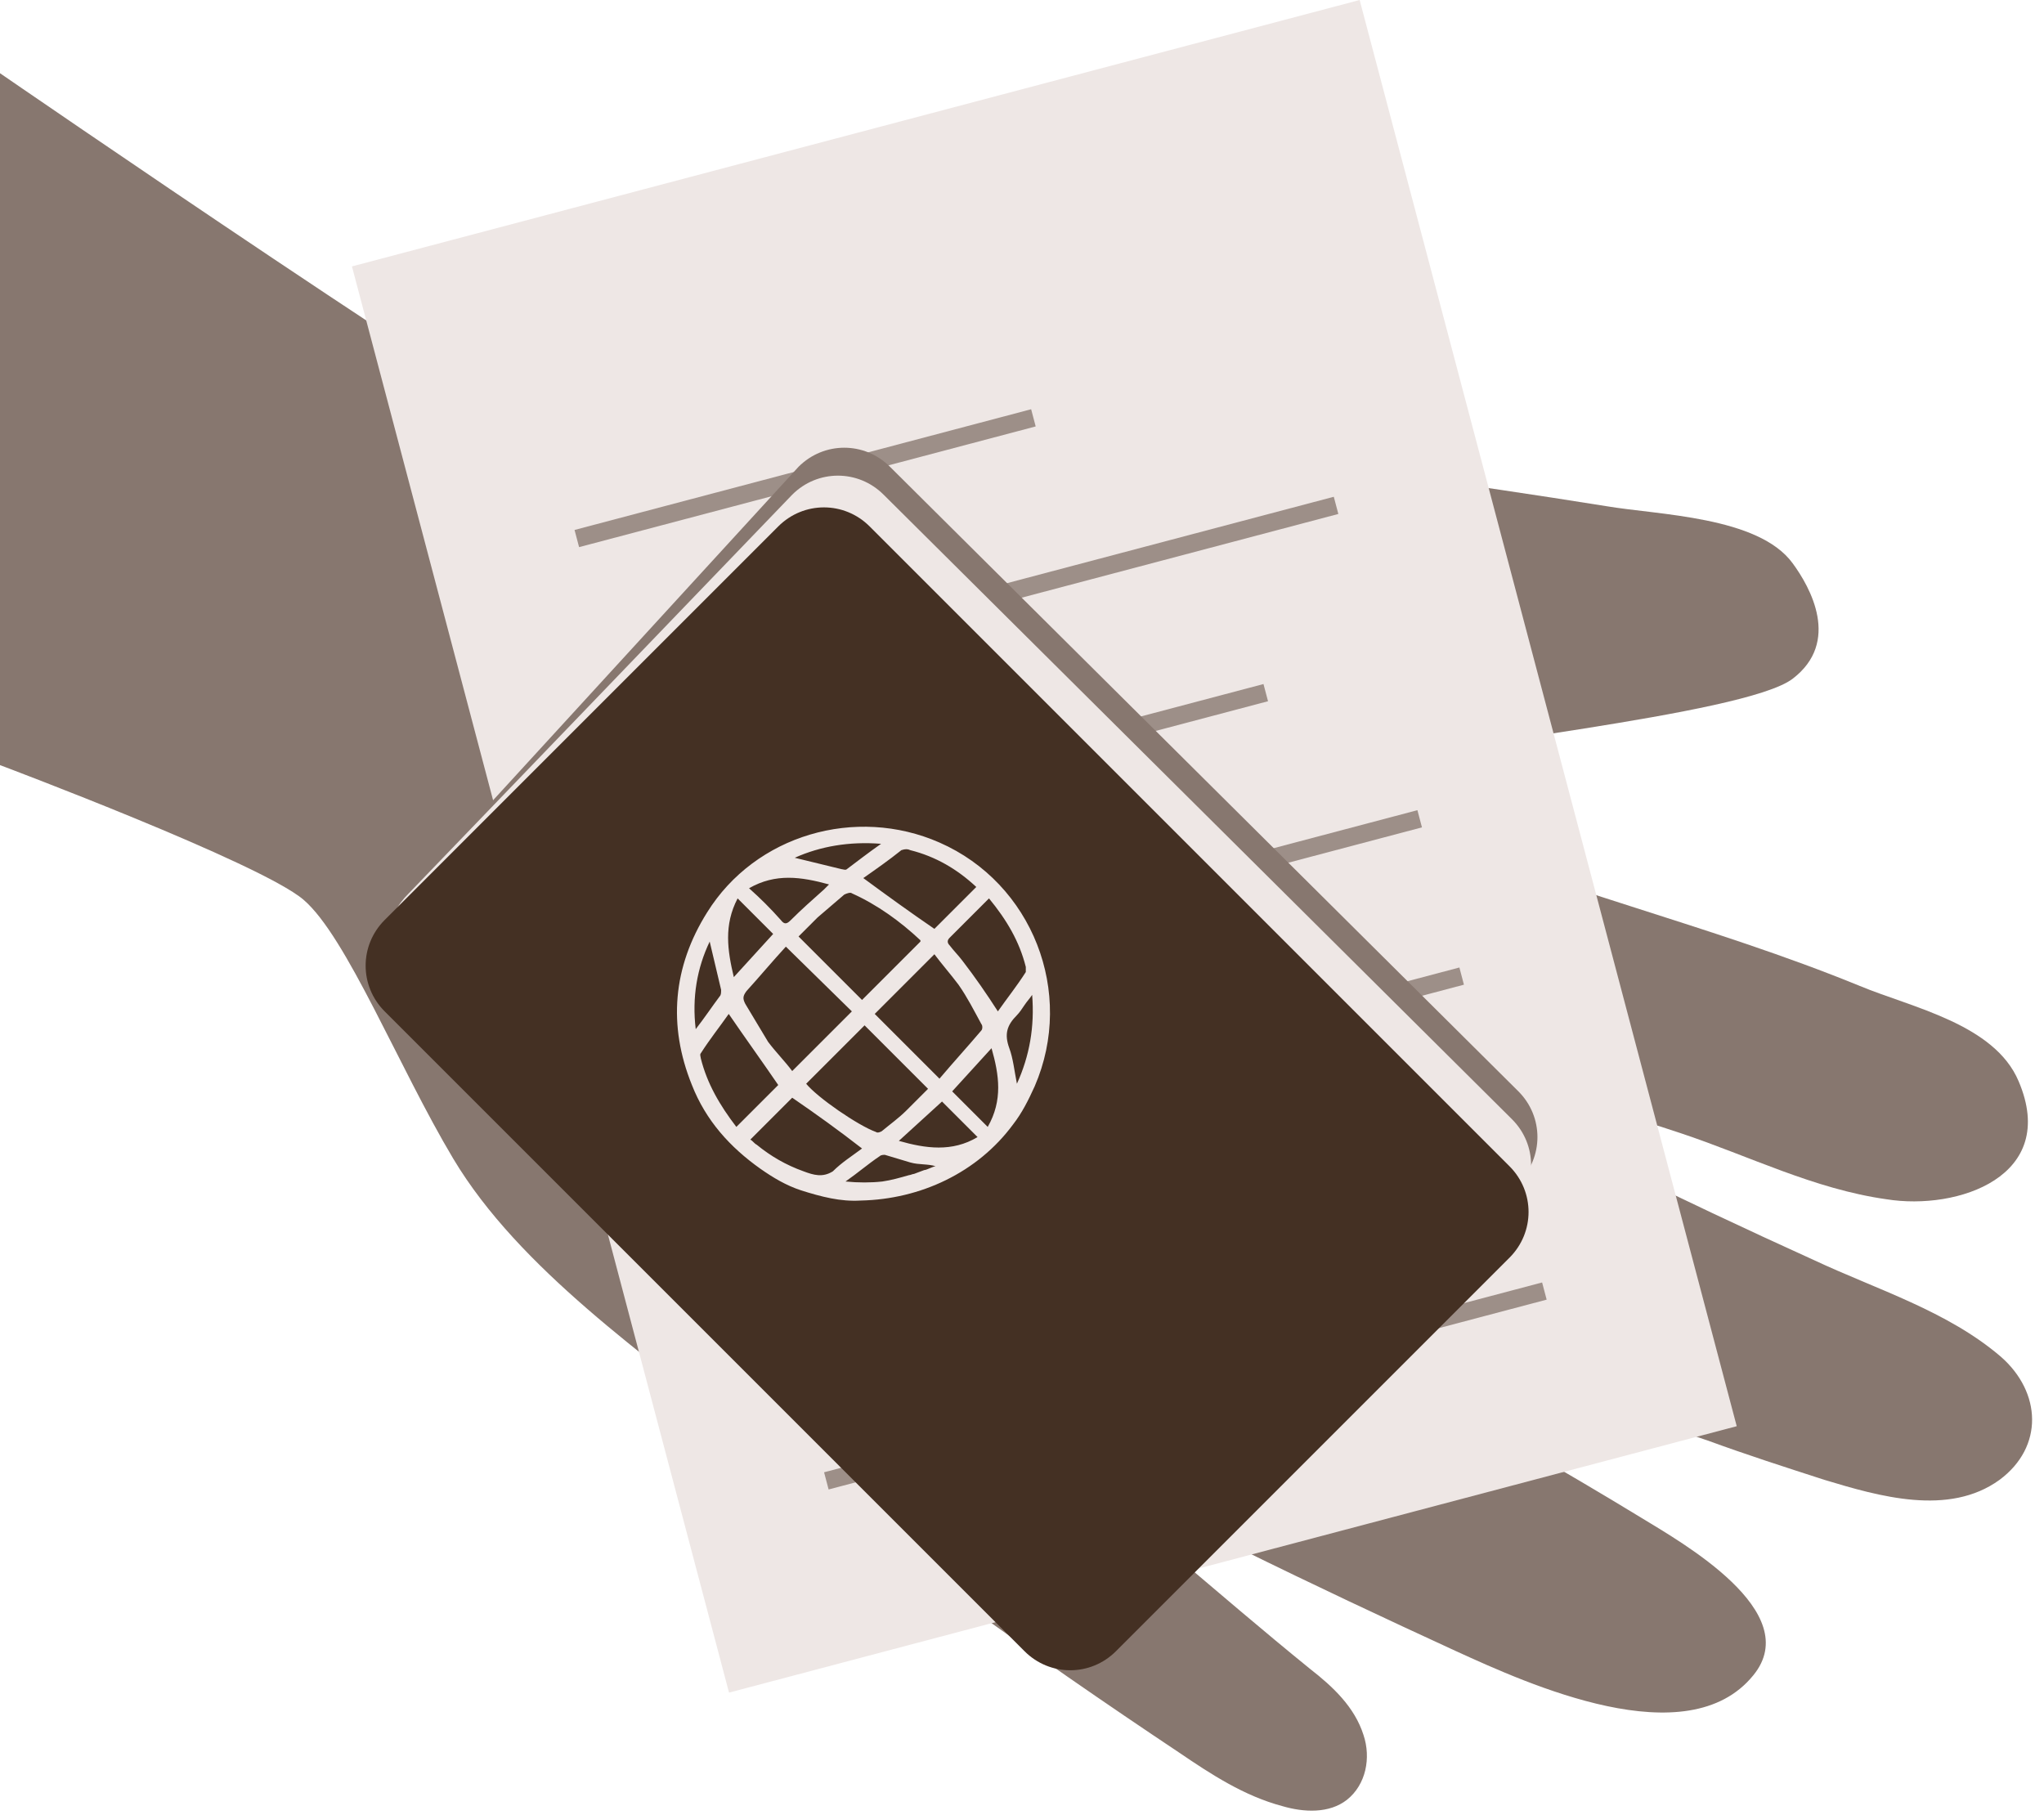 <svg width="161" height="143" viewBox="0 0 161 143" fill="none" xmlns="http://www.w3.org/2000/svg">
<path d="M0 5.767C0 5.767 41.4 34.267 48.1 37.167C52.4 39.067 56.9 38.167 61.3 37.167C66.5 35.967 71.9 35.267 77.3 35.067C88.2 34.667 99.1 35.867 109.8 37.367C115.4 38.167 120.9 38.967 126.5 39.867C130.6 40.567 138.5 40.667 141.2 44.367C142.6 46.267 145 50.567 141.2 53.467C137.4 56.367 111.9 58.767 109.5 60.167C107.1 61.567 107.1 63.567 110.5 64.967C122.1 69.967 134.8 72.867 146.5 77.667C150.6 79.367 157.1 80.667 159 85.167C162.2 92.667 154.2 95.367 148.6 94.467C142.9 93.667 137.8 91.067 132.4 89.267C124.2 86.467 115.1 85.167 107 82.267C106.9 82.267 106.8 82.167 106.7 82.167C113.8 84.567 120.3 88.467 127 91.767C132.1 94.267 137.6 96.867 142.9 99.267C147.8 101.567 153.4 103.267 157.6 106.867C160.8 109.667 161 113.967 157.5 116.567C153.5 119.467 148 117.867 143.7 116.567C140.6 115.567 137.5 114.567 134.5 113.467C129.7 111.867 124.8 110.067 119.9 108.567C113.7 106.667 93 98.267 91.6 98.267C92.7 98.267 96.1 101.067 97.2 101.667C101.3 103.967 105.5 106.267 109.8 108.467C116.4 111.967 122.9 115.667 129.3 119.567C132.4 121.467 142.2 126.967 138.1 131.967C132.9 138.367 120.4 132.667 114.7 130.067C103.4 124.867 92.1 119.467 81.2 113.367C88.8 119.067 95.8 125.467 103.2 131.467C105 132.867 106.7 134.467 107.4 136.667C108 138.467 107.6 140.567 106.1 141.767C104.7 142.867 102.7 142.767 101 142.267C98 141.467 95.4 139.767 92.9 138.067C81.2 130.267 69.6 121.967 58.7 113.067C51 106.867 40.9 99.967 35.7 91.267C31.4 84.067 27.3 73.767 23.9 70.867C20.5 67.967 0 60.267 0 60.267V5.767Z" fill="#87776F"/>
<path d="M107.096 1.89338e-07L27.722 20.985L57.423 133.327L136.797 112.342L107.096 1.89338e-07Z" fill="#EEE7E5"/>
<path d="M81.22 32.236L45.255 41.745L45.613 43.098L81.578 33.59L81.22 32.236Z" fill="#9D8F88"/>
<path d="M105.059 39.131L48.502 54.084L48.859 55.437L105.417 40.485L105.059 39.131Z" fill="#9D8F88"/>
<path d="M99.521 53.882L51.858 66.483L52.216 67.837L99.879 55.236L99.521 53.882Z" fill="#9D8F88"/>
<path d="M111.646 63.818L55.088 78.771L55.446 80.124L112.004 65.172L111.646 63.818Z" fill="#9D8F88"/>
<path d="M114.952 76.21L58.395 91.163L58.752 92.516L115.31 77.564L114.952 76.21Z" fill="#9D8F88"/>
<path d="M118.162 88.628L61.604 103.58L61.962 104.934L118.52 89.981L118.162 88.628Z" fill="#9D8F88"/>
<path d="M121.468 101.02L64.91 115.972L65.268 117.326L121.826 102.373L121.468 101.02Z" fill="#9D8F88"/>
<path d="M81.4 124.167L30.9 77.667C28.9 75.667 28.2 74.467 30.2 72.467L62.9 36.767C64.9 34.767 68.1 34.767 70.1 36.767L119.6 85.967C121.6 87.967 121.6 91.167 119.6 93.167L88.6 124.167C86.6 126.167 83.3 126.167 81.4 124.167Z" fill="#87776F"/>
<path d="M80.9 126.367L32.9 75.567C30.9 73.567 30.2 72.367 32.2 70.367L62.4 38.967C64.4 36.967 67.6 36.967 69.6 38.967L119.1 88.167C121.1 90.167 121.1 93.367 119.1 95.367L88.1 126.367C86.1 128.367 82.9 128.367 80.9 126.367Z" fill="#EEE7E5"/>
<path d="M80.7 130.067L30.3 79.667C28.3 77.667 28.3 74.467 30.3 72.467L61.3 41.467C63.3 39.467 66.5 39.467 68.5 41.467L118.9 91.867C120.9 93.867 120.9 97.067 118.9 99.067L87.9 130.067C85.9 132.067 82.7 132.067 80.7 130.067Z" fill="#443023"/>
<path d="M74 66.367C67.4 63.467 59.5 65.767 55.7 71.867C53 76.167 52.6 80.767 54.5 85.467C55.6 88.267 57.5 90.367 59.9 92.067C60.9 92.767 61.9 93.367 63.1 93.767C64.7 94.267 66.2 94.667 67.8 94.567C72.5 94.467 77 92.367 79.8 88.567C80.5 87.667 81 86.667 81.5 85.567C84.7 78.167 81.3 69.567 74 66.367ZM58.1 70.767L60.9 73.567C59.9 74.667 58.9 75.767 57.8 76.967C57.3 74.867 57 72.867 58.1 70.767ZM55.9 74.167C56.2 75.467 56.5 76.667 56.8 77.967C56.8 78.167 56.8 78.367 56.7 78.467C56.1 79.267 55.5 80.167 54.8 81.067C54.5 78.567 54.9 76.267 55.9 74.167ZM55.2 83.367C55.2 83.267 55.1 83.067 55.2 82.967C55.9 81.867 56.7 80.867 57.4 79.867C58.7 81.767 60 83.567 61.3 85.467L58 88.767C56.7 87.067 55.7 85.367 55.2 83.367ZM63.3 92.267C61.9 91.767 60.7 91.067 59.6 90.167C59.4 90.067 59.3 89.867 59.1 89.767L62.4 86.467C64.3 87.767 66.1 89.067 67.9 90.467C67.1 91.067 66.3 91.567 65.6 92.267C64.8 92.767 64.1 92.567 63.3 92.267ZM72 92.467C71.9 92.467 71.7 92.567 71.6 92.567C70.9 92.767 70.2 92.967 69.5 93.067C68.6 93.167 67.6 93.167 66.6 93.067C67.6 92.367 68.4 91.667 69.3 91.067C69.4 90.967 69.6 90.967 69.7 90.967C70.4 91.167 71 91.367 71.7 91.567C72.4 91.767 73.1 91.667 73.7 91.867C73.5 91.867 73 92.167 72.8 92.167C72.5 92.267 72.3 92.367 72 92.467ZM77 89.567C75 90.767 72.9 90.467 70.8 89.867C72 88.767 73.1 87.767 74.2 86.767L77 89.567ZM73.1 85.767C72.5 86.367 72 86.867 71.4 87.467C70.8 88.067 70.1 88.567 69.5 89.067C69.4 89.167 69.1 89.267 69 89.167C67.6 88.667 64.4 86.467 63.5 85.367L68.1 80.767L73.1 85.767ZM67.1 79.667L62.4 84.367C61.8 83.567 61.1 82.867 60.5 82.067C59.9 81.067 59.3 80.067 58.7 79.067C58.5 78.667 58.5 78.467 58.8 78.067C59.8 76.967 60.8 75.767 61.9 74.567L67.1 79.667ZM71.7 66.967C73.7 67.467 75.4 68.467 76.9 69.867L73.6 73.167C71.7 71.867 69.9 70.567 68 69.167C69 68.467 70 67.767 71 66.967C71.3 66.867 71.5 66.867 71.7 66.967ZM69.4 66.467C68.4 67.167 67.5 67.867 66.7 68.467C66.6 68.567 66.4 68.467 66.3 68.467C65.1 68.167 63.8 67.867 62.6 67.567C64.6 66.667 66.9 66.267 69.4 66.467ZM59 69.967C61.1 68.767 63.1 69.067 65.3 69.667C65.1 69.867 65 69.967 64.9 70.067C64 70.867 63.1 71.667 62.3 72.467C62 72.767 61.8 72.867 61.5 72.467C60.7 71.567 59.9 70.767 59 69.967ZM62.9 73.767C63.4 73.267 63.9 72.767 64.4 72.267C65.1 71.667 65.8 71.067 66.5 70.467C66.7 70.367 67 70.267 67.1 70.367C69.1 71.267 70.9 72.567 72.5 74.067V74.167L67.9 78.767L62.9 73.767ZM68.9 79.867L73.6 75.167C74.2 75.967 74.9 76.767 75.5 77.567C76.2 78.567 76.7 79.567 77.3 80.667C77.4 80.767 77.4 81.067 77.3 81.167C76.2 82.467 75.1 83.667 74 84.967L68.9 79.867ZM77.8 88.767L75 85.967C76 84.867 77 83.767 78.1 82.567C78.7 84.667 79 86.667 77.8 88.767ZM80.1 85.367C79.9 84.367 79.8 83.367 79.5 82.567C79.1 81.467 79.3 80.767 80.1 79.967C80.3 79.767 80.5 79.467 80.7 79.167C80.9 78.867 81.1 78.667 81.3 78.367C81.5 80.867 81.1 83.167 80.1 85.367ZM80.8 76.167C80.8 76.267 80.8 76.467 80.8 76.567C80.1 77.667 79.3 78.667 78.6 79.667C77.7 78.267 76.8 76.967 75.8 75.667C75.5 75.267 75.1 74.867 74.8 74.467C74.6 74.267 74.6 74.067 74.8 73.867C75.8 72.867 76.8 71.867 77.9 70.767C79.3 72.467 80.3 74.167 80.8 76.167Z" fill="#EEE7E5"/>
</svg>
